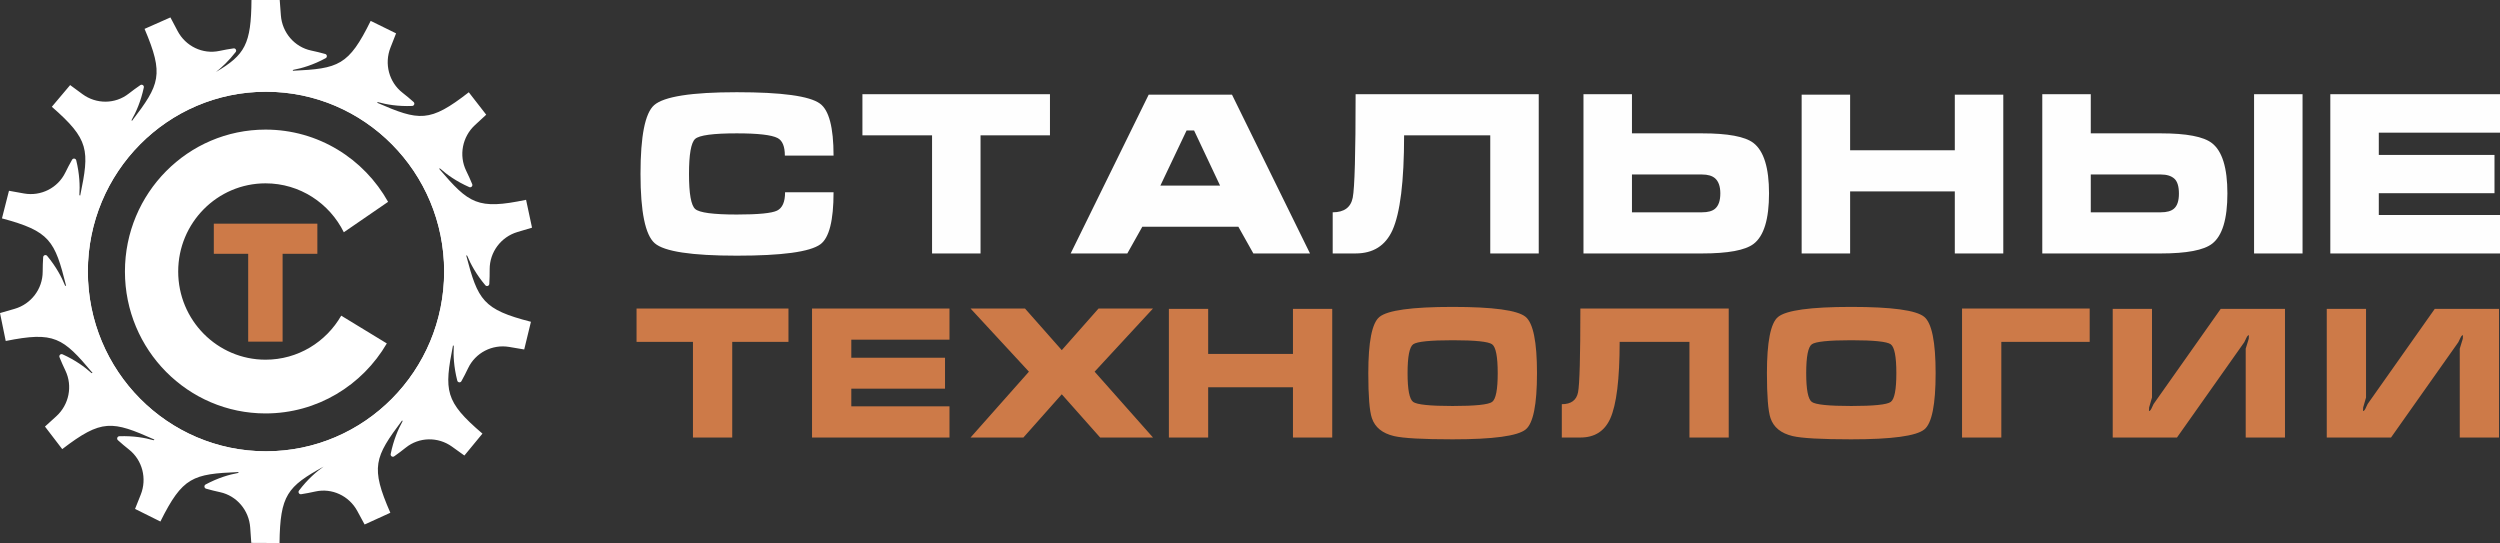 <svg width="244" height="53" viewBox="0 0 244 53" fill="none" xmlns="http://www.w3.org/2000/svg">
<rect x="0" y="0" width="244" height="53" fill="#333333" stroke="none"/>
<g clip-path="url(#clip0_207_834)">
<path d="M28.58 6.907C28.578 6.904 28.578 6.9 28.577 6.897C28.572 6.857 28.599 6.821 28.637 6.814C29.467 6.66 30.567 6.339 31.785 5.678C31.866 5.634 31.91 5.55 31.9 5.458C31.89 5.365 31.829 5.292 31.74 5.268C31.29 5.142 30.834 5.03 30.374 4.934C28.74 4.59 27.539 3.178 27.413 1.499L27.301 0H24.544C24.511 4.305 23.914 5.353 21.079 7.024C21.672 6.559 22.344 5.926 23.001 5.079C23.058 5.006 23.064 4.911 23.018 4.831C22.972 4.75 22.887 4.709 22.796 4.722C22.334 4.789 21.872 4.871 21.412 4.97C19.779 5.318 18.117 4.513 17.333 3.026L16.633 1.7L14.109 2.818C16.014 7.292 15.6 8.244 12.882 11.796L12.876 11.793C12.844 11.771 12.834 11.728 12.853 11.693C13.275 10.956 13.746 9.903 14.037 8.538C14.057 8.448 14.021 8.359 13.945 8.307C13.869 8.255 13.774 8.255 13.698 8.307C13.312 8.571 12.932 8.849 12.56 9.14C11.242 10.173 9.398 10.18 8.05 9.188L6.846 8.303L5.059 10.421C8.721 13.618 8.747 14.653 7.828 19.085C7.824 19.087 7.819 19.087 7.813 19.086C7.774 19.081 7.746 19.046 7.748 19.007C7.807 18.157 7.772 17.003 7.441 15.647C7.418 15.557 7.348 15.493 7.257 15.48C7.166 15.467 7.081 15.509 7.035 15.59C6.803 15.998 6.582 16.416 6.375 16.842C5.639 18.354 3.986 19.177 2.343 18.883L0.876 18.62L0.191 21.314C4.877 22.567 5.346 23.486 6.451 27.888C6.447 27.892 6.441 27.895 6.434 27.898C6.397 27.91 6.357 27.892 6.342 27.855C6.025 27.066 5.491 26.045 4.602 24.974C4.543 24.903 4.452 24.876 4.365 24.905C4.277 24.934 4.219 25.009 4.213 25.102C4.183 25.572 4.166 26.045 4.166 26.52C4.163 28.204 3.036 29.677 1.432 30.141L0.001 30.555L0.559 33.28C5.304 32.329 6.132 32.942 9.026 36.388C9.024 36.391 9.022 36.395 9.019 36.398C8.991 36.426 8.946 36.427 8.917 36.401C8.289 35.832 7.366 35.15 6.102 34.58C6.019 34.542 5.925 34.559 5.859 34.623C5.793 34.688 5.773 34.781 5.808 34.867C5.985 35.303 6.175 35.736 6.381 36.163C7.11 37.678 6.736 39.5 5.496 40.626L4.389 41.632L6.074 43.834C9.935 40.875 10.941 41.067 15.061 42.896C15.062 42.902 15.062 42.908 15.059 42.915C15.046 42.953 15.007 42.974 14.969 42.962C14.157 42.73 13.031 42.527 11.648 42.576C11.556 42.579 11.48 42.636 11.448 42.722C11.417 42.81 11.44 42.903 11.509 42.964C11.857 43.278 12.217 43.582 12.588 43.874C13.902 44.912 14.361 46.713 13.737 48.276L13.181 49.67L15.654 50.901C17.826 46.542 18.814 46.258 23.28 46.072C23.282 46.075 23.283 46.079 23.283 46.083C23.288 46.122 23.261 46.158 23.223 46.165C22.392 46.315 21.291 46.63 20.069 47.285C19.988 47.328 19.943 47.413 19.953 47.505C19.963 47.597 20.024 47.67 20.112 47.696C20.562 47.824 21.017 47.938 21.477 48.036C23.109 48.389 24.302 49.806 24.42 51.487L24.525 52.986L27.281 53C27.341 48.319 28.049 47.492 31.58 45.543C30.888 46.028 30.02 46.776 29.183 47.88C29.127 47.954 29.121 48.049 29.168 48.129C29.215 48.209 29.301 48.25 29.392 48.236C29.853 48.163 30.314 48.076 30.773 47.972C32.402 47.607 34.072 48.394 34.872 49.872L35.586 51.191L38.098 50.046C36.142 45.585 36.552 44.633 39.244 41.037C39.247 41.038 39.25 41.039 39.254 41.042C39.287 41.063 39.297 41.106 39.278 41.141C38.865 41.884 38.407 42.942 38.131 44.31C38.113 44.401 38.149 44.49 38.226 44.541C38.303 44.592 38.397 44.591 38.473 44.538C38.856 44.269 39.233 43.987 39.601 43.691C40.907 42.643 42.751 42.613 44.111 43.589L45.324 44.46L47.087 42.321C43.394 39.173 43.349 38.137 44.211 33.714C44.215 33.714 44.218 33.714 44.222 33.714C44.261 33.719 44.289 33.753 44.287 33.793C44.237 34.643 44.284 35.797 44.63 37.149C44.653 37.239 44.724 37.302 44.815 37.314C44.906 37.326 44.99 37.283 45.035 37.202C45.264 36.792 45.48 36.372 45.683 35.943C46.403 34.424 48.047 33.583 49.694 33.86L51.163 34.108L51.82 31.406C47.135 30.206 46.646 29.294 45.503 24.936C45.506 24.935 45.509 24.933 45.513 24.932C45.55 24.918 45.59 24.937 45.605 24.974C45.929 25.76 46.472 26.777 47.368 27.84C47.428 27.911 47.519 27.936 47.606 27.907C47.694 27.878 47.751 27.802 47.756 27.709C47.783 27.239 47.796 26.766 47.792 26.291C47.782 24.607 48.896 23.125 50.496 22.647L51.925 22.221L51.344 19.501C46.611 20.491 45.775 19.887 42.859 16.473C42.86 16.47 42.863 16.468 42.865 16.465C42.893 16.437 42.937 16.435 42.967 16.461C43.599 17.026 44.528 17.701 45.795 18.26C45.879 18.298 45.972 18.28 46.038 18.215C46.104 18.15 46.123 18.056 46.087 17.971C45.908 17.536 45.714 17.105 45.505 16.68C44.765 15.17 45.124 13.345 46.356 12.209L47.455 11.195L45.754 9.006C41.927 11.986 40.914 11.812 36.812 10.03L36.814 10.02C36.827 9.982 36.866 9.961 36.904 9.972C37.717 10.2 38.844 10.397 40.227 10.341C40.319 10.337 40.395 10.281 40.426 10.193C40.457 10.106 40.433 10.013 40.364 9.952C40.014 9.64 39.653 9.338 39.28 9.048C37.961 8.017 37.492 6.218 38.108 4.652L38.657 3.255L36.178 2.038C34.029 6.407 33.042 6.698 28.581 6.907L28.58 6.907ZM25.962 8.954C35.564 8.954 43.348 16.81 43.348 26.5C43.348 36.19 35.564 44.046 25.962 44.046C16.36 44.046 8.576 36.19 8.576 26.5C8.576 16.81 16.36 8.954 25.962 8.954Z" fill="white"/>
<path fill-rule="evenodd" clip-rule="evenodd" d="M25.919 12.649C31.05 12.649 35.523 15.491 37.878 19.7L33.557 22.669C32.16 19.839 29.265 17.894 25.919 17.894C21.209 17.894 17.392 21.747 17.392 26.5C17.392 31.253 21.21 35.106 25.919 35.106C29.074 35.106 31.828 33.378 33.303 30.808L37.753 33.519C35.367 37.607 30.961 40.351 25.919 40.351C18.339 40.351 12.194 34.15 12.194 26.5C12.194 18.85 18.339 12.649 25.919 12.649V12.649Z" fill="white"/>
<path fill-rule="evenodd" clip-rule="evenodd" d="M24.224 24.771H20.868V21.83H30.974V24.771H27.581V33.344H24.224V24.771Z" fill="#CD7A48"/>
<path fill-rule="evenodd" clip-rule="evenodd" d="M25.962 7.056C36.603 7.056 45.229 15.761 45.229 26.5C45.229 37.239 36.603 45.944 25.962 45.944C15.321 45.944 6.695 37.239 6.695 26.5C6.695 15.761 15.321 7.056 25.962 7.056ZM25.962 8.951C35.566 8.951 43.351 16.808 43.351 26.5C43.351 36.192 35.566 44.049 25.962 44.049C16.358 44.049 8.573 36.192 8.573 26.5C8.573 16.808 16.358 8.951 25.962 8.951Z" fill="white"/>
<path d="M71.913 9C76.301 9 79.004 9.369 80.022 10.107C80.91 10.743 81.355 12.437 81.355 15.186H76.602C76.602 14.289 76.365 13.717 75.892 13.472C75.304 13.168 73.978 13.015 71.913 13.015C69.604 13.015 68.249 13.197 67.848 13.558C67.446 13.92 67.246 15.063 67.246 16.988C67.246 18.898 67.446 20.034 67.848 20.395C68.249 20.757 69.604 20.938 71.913 20.938C74.006 20.938 75.315 20.811 75.838 20.558C76.362 20.305 76.623 19.708 76.623 18.767H81.355C81.355 21.531 80.925 23.224 80.064 23.847C79.046 24.585 76.329 24.954 71.913 24.954C67.497 24.954 64.826 24.549 63.901 23.738C62.976 22.928 62.514 20.671 62.514 16.966C62.514 13.276 62.958 11.04 63.847 10.259C64.808 9.42 67.497 9 71.913 9H71.913ZM84.172 13.211V9.195H102.476V13.211H95.701V24.737H90.969V13.211H84.172H84.172ZM112.112 9.239H120.242L127.856 24.737H122.328L120.866 22.132H111.488L110.026 24.737H104.498L112.112 9.239H112.112ZM116.542 12.733H115.811L113.252 18.116H119.08L116.542 12.733H116.542ZM150.181 9.195V24.737H145.449V13.211H137.04C137.04 17.704 136.66 20.793 135.9 22.476C135.211 23.984 134.014 24.736 132.308 24.736H130.071V20.721C131.189 20.721 131.842 20.244 132.028 19.285C132.215 18.33 132.308 14.965 132.308 9.195H150.181V9.195ZM154.547 24.737V9.195H159.279V13.015H166.119C168.642 13.015 170.313 13.327 171.13 13.949C172.148 14.73 172.657 16.373 172.657 18.876C172.657 21.394 172.156 23.036 171.152 23.803C170.335 24.426 168.657 24.737 166.119 24.737H154.548H154.547ZM159.279 17.031V20.721H166.119C166.693 20.721 167.115 20.605 167.388 20.374C167.732 20.084 167.904 19.585 167.904 18.876C167.904 18.196 167.732 17.704 167.388 17.4C167.101 17.154 166.678 17.031 166.119 17.031H159.279ZM175.841 9.239H180.572V14.665H190.789V9.239H195.521V24.737H190.789V18.681H180.572V24.737H175.841V9.239ZM219.997 9.195H224.729V24.737H219.997V9.195ZM199.327 24.737V9.195H204.059V13.015H210.899C213.408 13.015 215.072 13.334 215.889 13.971C216.893 14.752 217.394 16.387 217.394 18.876C217.394 21.38 216.9 23.015 215.91 23.782C215.093 24.418 213.423 24.737 210.899 24.737H199.328H199.327ZM204.059 17.031V20.721H210.899C211.472 20.721 211.896 20.605 212.168 20.374C212.498 20.099 212.663 19.607 212.663 18.898C212.663 18.189 212.512 17.7 212.211 17.433C211.91 17.165 211.472 17.031 210.899 17.031H204.059H204.059ZM227.439 24.737V9.195H244V12.95H232.171V15.121H243.462V18.854H232.171V20.982H244V24.737H227.439Z" fill="#FEFEFE"/>
<path d="M62.127 33.365V30.112H76.954V33.365H71.466V42.702H67.632V33.365H62.127ZM79.254 42.702V30.112H92.67V33.154H83.087V34.912H92.234V37.937H83.087V39.66H92.67V42.702H79.254V42.702ZM94.726 30.112L100.423 36.275L94.726 42.702H99.883L103.629 38.482L107.375 42.702H112.533L106.835 36.275L112.533 30.112H107.218L103.629 34.174L100.04 30.112H94.726H94.726ZM114.083 30.147H117.917V34.543H126.193V30.147H130.026V42.702H126.193V37.796H117.917V42.702H114.083V30.147ZM150.01 36.424C150.01 39.484 149.645 41.313 148.913 41.91C148.123 42.555 145.742 42.878 141.769 42.878C138.865 42.878 136.96 42.772 136.054 42.561C134.916 42.292 134.196 41.706 133.894 40.803C133.661 40.111 133.546 38.652 133.546 36.425C133.546 33.365 133.905 31.536 134.626 30.939C135.416 30.282 137.797 29.954 141.769 29.954C145.73 29.954 148.106 30.276 148.895 30.921C149.639 31.53 150.011 33.365 150.011 36.425L150.01 36.424ZM137.379 36.424C137.379 38.03 137.561 38.965 137.927 39.229C138.293 39.493 139.574 39.625 141.769 39.625C143.976 39.625 145.262 39.493 145.628 39.229C145.994 38.965 146.177 38.03 146.177 36.424C146.177 34.807 145.994 33.866 145.628 33.602C145.262 33.339 143.982 33.207 141.787 33.207C139.58 33.207 138.293 33.339 137.927 33.602C137.561 33.866 137.379 34.807 137.379 36.424ZM168.723 30.112V42.702H164.89V33.365H158.078C158.078 37.005 157.77 39.507 157.154 40.87C156.597 42.092 155.627 42.702 154.244 42.702H152.432V39.449C153.338 39.449 153.867 39.062 154.018 38.285C154.169 37.511 154.244 34.786 154.244 30.112H168.723V30.112ZM188.917 36.424C188.917 39.484 188.551 41.313 187.819 41.91C187.029 42.555 184.648 42.878 180.676 42.878C177.772 42.878 175.867 42.772 174.961 42.561C173.823 42.292 173.102 41.706 172.8 40.803C172.568 40.111 172.452 38.652 172.452 36.425C172.452 33.365 172.812 31.536 173.532 30.939C174.322 30.282 176.703 29.954 180.676 29.954C184.637 29.954 187.012 30.276 187.802 30.921C188.545 31.53 188.917 33.365 188.917 36.425L188.917 36.424ZM176.285 36.424C176.285 38.03 176.468 38.965 176.834 39.229C177.2 39.493 178.48 39.625 180.675 39.625C182.883 39.625 184.169 39.493 184.535 39.229C184.901 38.965 185.084 38.03 185.084 36.424C185.084 34.807 184.901 33.866 184.535 33.602C184.169 33.339 182.888 33.207 180.693 33.207C178.486 33.207 177.2 33.339 176.834 33.602C176.468 33.866 176.285 34.807 176.285 36.424ZM191.495 30.112H203.866H203.953V33.365H195.329V42.702H191.495V30.112V30.112ZM206.201 30.147H210.034V38.798C209.941 39.127 209.848 39.449 209.755 39.765C209.744 39.883 209.738 40 209.738 40.117C209.819 40.117 209.898 40.041 209.973 39.889C210.049 39.736 210.121 39.584 210.191 39.431L216.742 30.147H223.014V42.702H219.181V34.033C219.181 34.022 219.28 33.699 219.477 33.066C219.477 32.949 219.483 32.831 219.495 32.715C219.413 32.715 219.335 32.794 219.259 32.952C219.184 33.11 219.111 33.26 219.042 33.4L212.473 42.702H206.201V30.147H206.201ZM227.091 30.147H230.925V38.798C230.832 39.127 230.739 39.449 230.646 39.765C230.634 39.883 230.628 40 230.628 40.117C230.71 40.117 230.788 40.041 230.864 39.889C230.939 39.736 231.012 39.584 231.081 39.431L237.632 30.147H243.905V42.702H240.072V34.033C240.072 34.022 240.17 33.699 240.368 33.066C240.368 32.949 240.374 32.831 240.385 32.715C240.304 32.715 240.225 32.794 240.15 32.952C240.075 33.11 240.002 33.26 239.932 33.4L233.364 42.702H227.091V30.147H227.091Z" fill="#CD7A48"/>
</g>
<defs>
<clipPath id="clip0_207_834">
<rect width="244" height="53" fill="white"/>
</clipPath>
</defs>
</svg>

